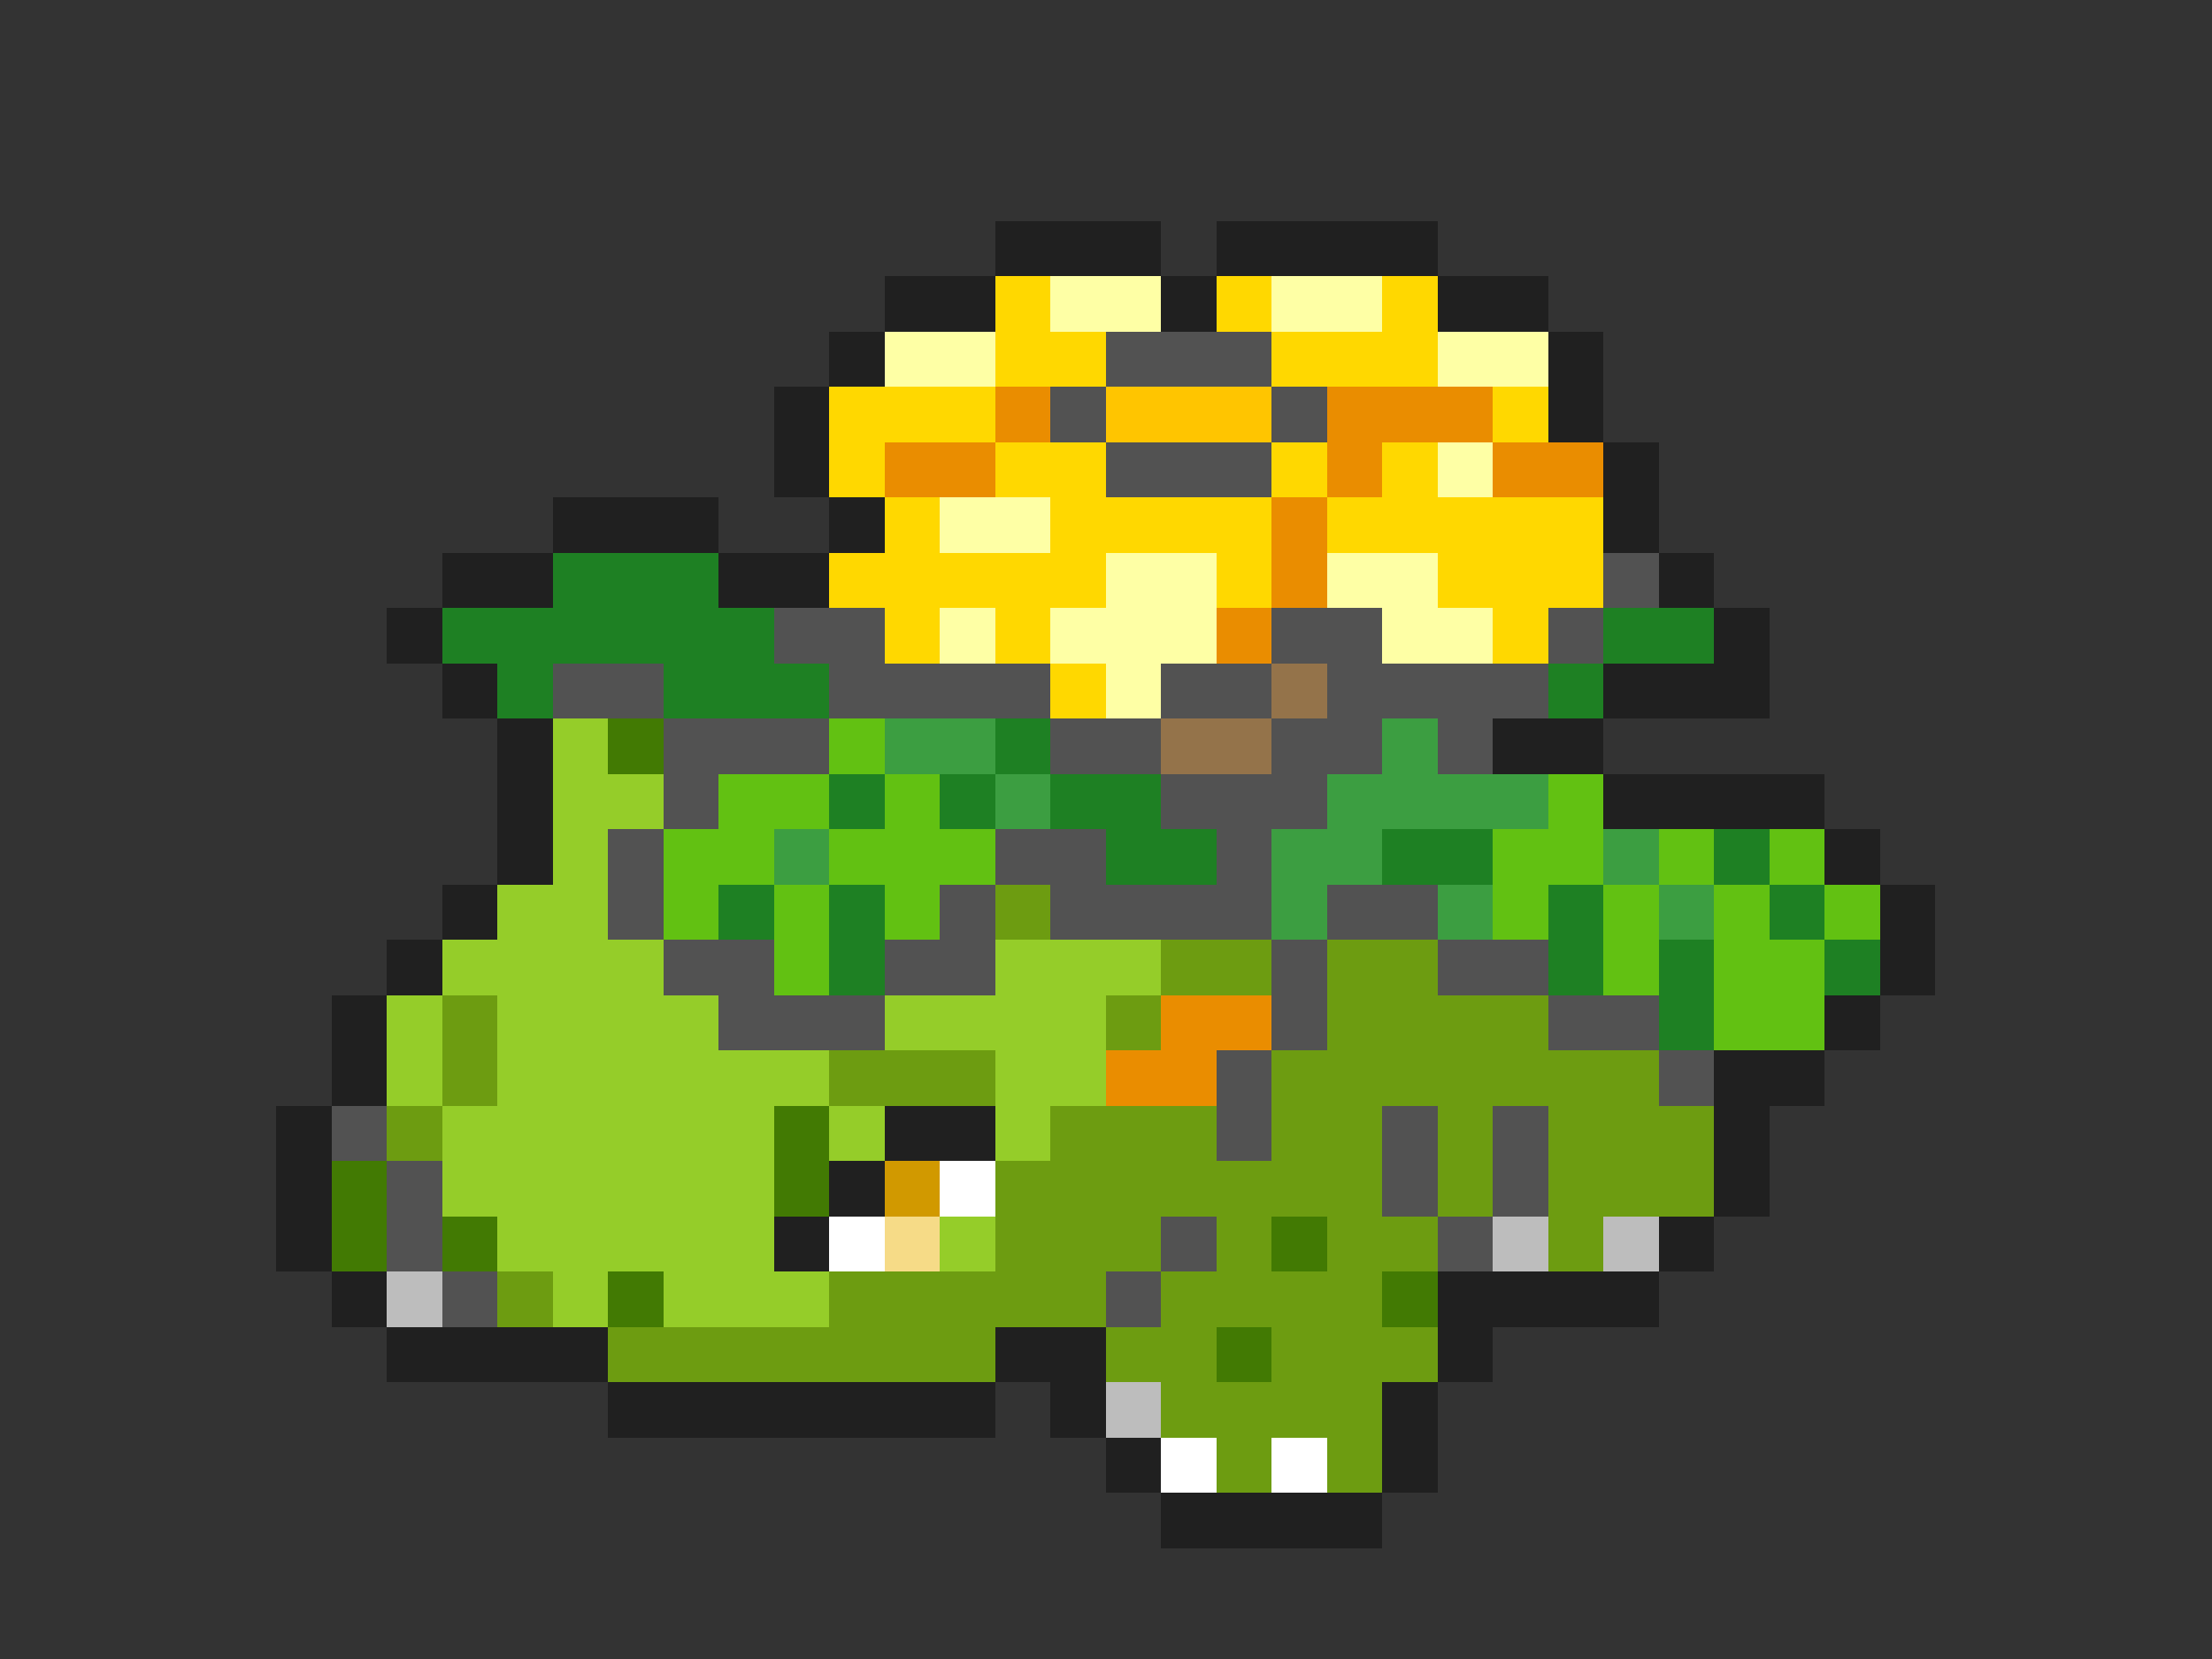 <svg xmlns="http://www.w3.org/2000/svg" viewBox="0 -0.5 40 30" shape-rendering="crispEdges">
<rect x="0" y="-0.5" width="40" height="30" fill="#333333" stroke="none"/>
<path stroke="#202020" d="M18 4h3M22 4h4M16 5h2M21 5h1M26 5h2M15 6h1M28 6h1M14 7h1M28 7h1M14 8h1M29 8h1M10 9h3M15 9h1M29 9h1M8 10h2M13 10h2M30 10h1M7 11h1M31 11h1M8 12h1M29 12h3M9 13h1M27 13h2M9 14h1M29 14h4M9 15h1M33 15h1M8 16h1M34 16h1M7 17h1M34 17h1M6 18h1M33 18h1M6 19h1M31 19h2M5 20h1M16 20h2M31 20h1M5 21h1M15 21h1M31 21h1M5 22h1M14 22h1M30 22h1M6 23h1M26 23h4M7 24h4M18 24h2M26 24h1M11 25h7M19 25h1M25 25h1M20 26h1M25 26h1M21 27h4" />
<path stroke="#ffd800" d="M18 5h1M22 5h1M25 5h1M18 6h2M23 6h3M15 7h3M27 7h1M15 8h1M18 8h2M23 8h1M25 8h1M16 9h1M19 9h4M24 9h5M15 10h5M22 10h1M26 10h3M16 11h1M18 11h1M27 11h1M19 12h1" />
<path stroke="#feffa5" d="M19 5h2M23 5h2M16 6h2M26 6h2M26 8h1M17 9h2M20 10h2M24 10h2M17 11h1M19 11h3M25 11h2M20 12h1" />
<path stroke="#525252" d="M20 6h3M19 7h1M23 7h1M20 8h3M29 10h1M14 11h2M23 11h2M28 11h1M10 12h2M15 12h4M21 12h2M24 12h4M12 13h3M19 13h2M23 13h2M26 13h1M12 14h1M21 14h3M11 15h1M18 15h2M22 15h1M11 16h1M17 16h1M19 16h4M24 16h2M12 17h2M16 17h2M23 17h1M26 17h2M13 18h3M23 18h1M28 18h2M22 19h1M30 19h1M6 20h1M22 20h1M25 20h1M27 20h1M7 21h1M25 21h1M27 21h1M7 22h1M21 22h1M26 22h1M8 23h1M20 23h1" />
<path stroke="#ea8d00" d="M18 7h1M24 7h3M16 8h2M24 8h1M27 8h2M23 9h1M23 10h1M22 11h1M21 18h2M20 19h2" />
<path stroke="#ffc500" d="M20 7h3" />
<path stroke="#1e8023" d="M10 10h3M8 11h6M29 11h2M9 12h1M12 12h3M28 12h1M18 13h1M15 14h1M17 14h1M19 14h2M20 15h2M25 15h2M31 15h1M13 16h1M15 16h1M28 16h1M32 16h1M15 17h1M28 17h1M30 17h1M33 17h1M30 18h1" />
<path stroke="#94734a" d="M23 12h1M21 13h2" />
<path stroke="#95cd29" d="M10 13h1M10 14h2M10 15h1M9 16h2M8 17h4M18 17h3M7 18h1M9 18h4M16 18h4M7 19h1M9 19h6M18 19h2M8 20h6M15 20h1M18 20h1M8 21h6M9 22h5M17 22h1M10 23h1M12 23h3" />
<path stroke="#427a03" d="M11 13h1M14 20h1M6 21h1M14 21h1M6 22h1M8 22h1M23 22h1M11 23h1M25 23h1M22 24h1" />
<path stroke="#62c112" d="M15 13h1M13 14h2M16 14h1M28 14h1M12 15h2M15 15h3M27 15h2M30 15h1M32 15h1M12 16h1M14 16h1M16 16h1M27 16h1M29 16h1M31 16h1M33 16h1M14 17h1M29 17h1M31 17h2M31 18h2" />
<path stroke="#3c9e41" d="M16 13h2M25 13h1M18 14h1M24 14h4M14 15h1M23 15h2M29 15h1M23 16h1M26 16h1M30 16h1" />
<path stroke="#6d9c11" d="M18 16h1M21 17h2M24 17h2M8 18h1M20 18h1M24 18h4M8 19h1M15 19h3M23 19h7M7 20h1M19 20h3M23 20h2M26 20h1M28 20h3M18 21h7M26 21h1M28 21h3M18 22h3M22 22h1M24 22h2M28 22h1M9 23h1M15 23h5M21 23h4M11 24h7M20 24h2M23 24h3M21 25h4M22 26h1M24 26h1" />
<path stroke="#d19900" d="M16 21h1" />
<path stroke="#ffffff" d="M17 21h1M15 22h1M21 26h1M23 26h1" />
<path stroke="#f6db87" d="M16 22h1" />
<path stroke="#bdbdbd" d="M27 22h1M29 22h1M7 23h1M20 25h1" />
</svg>